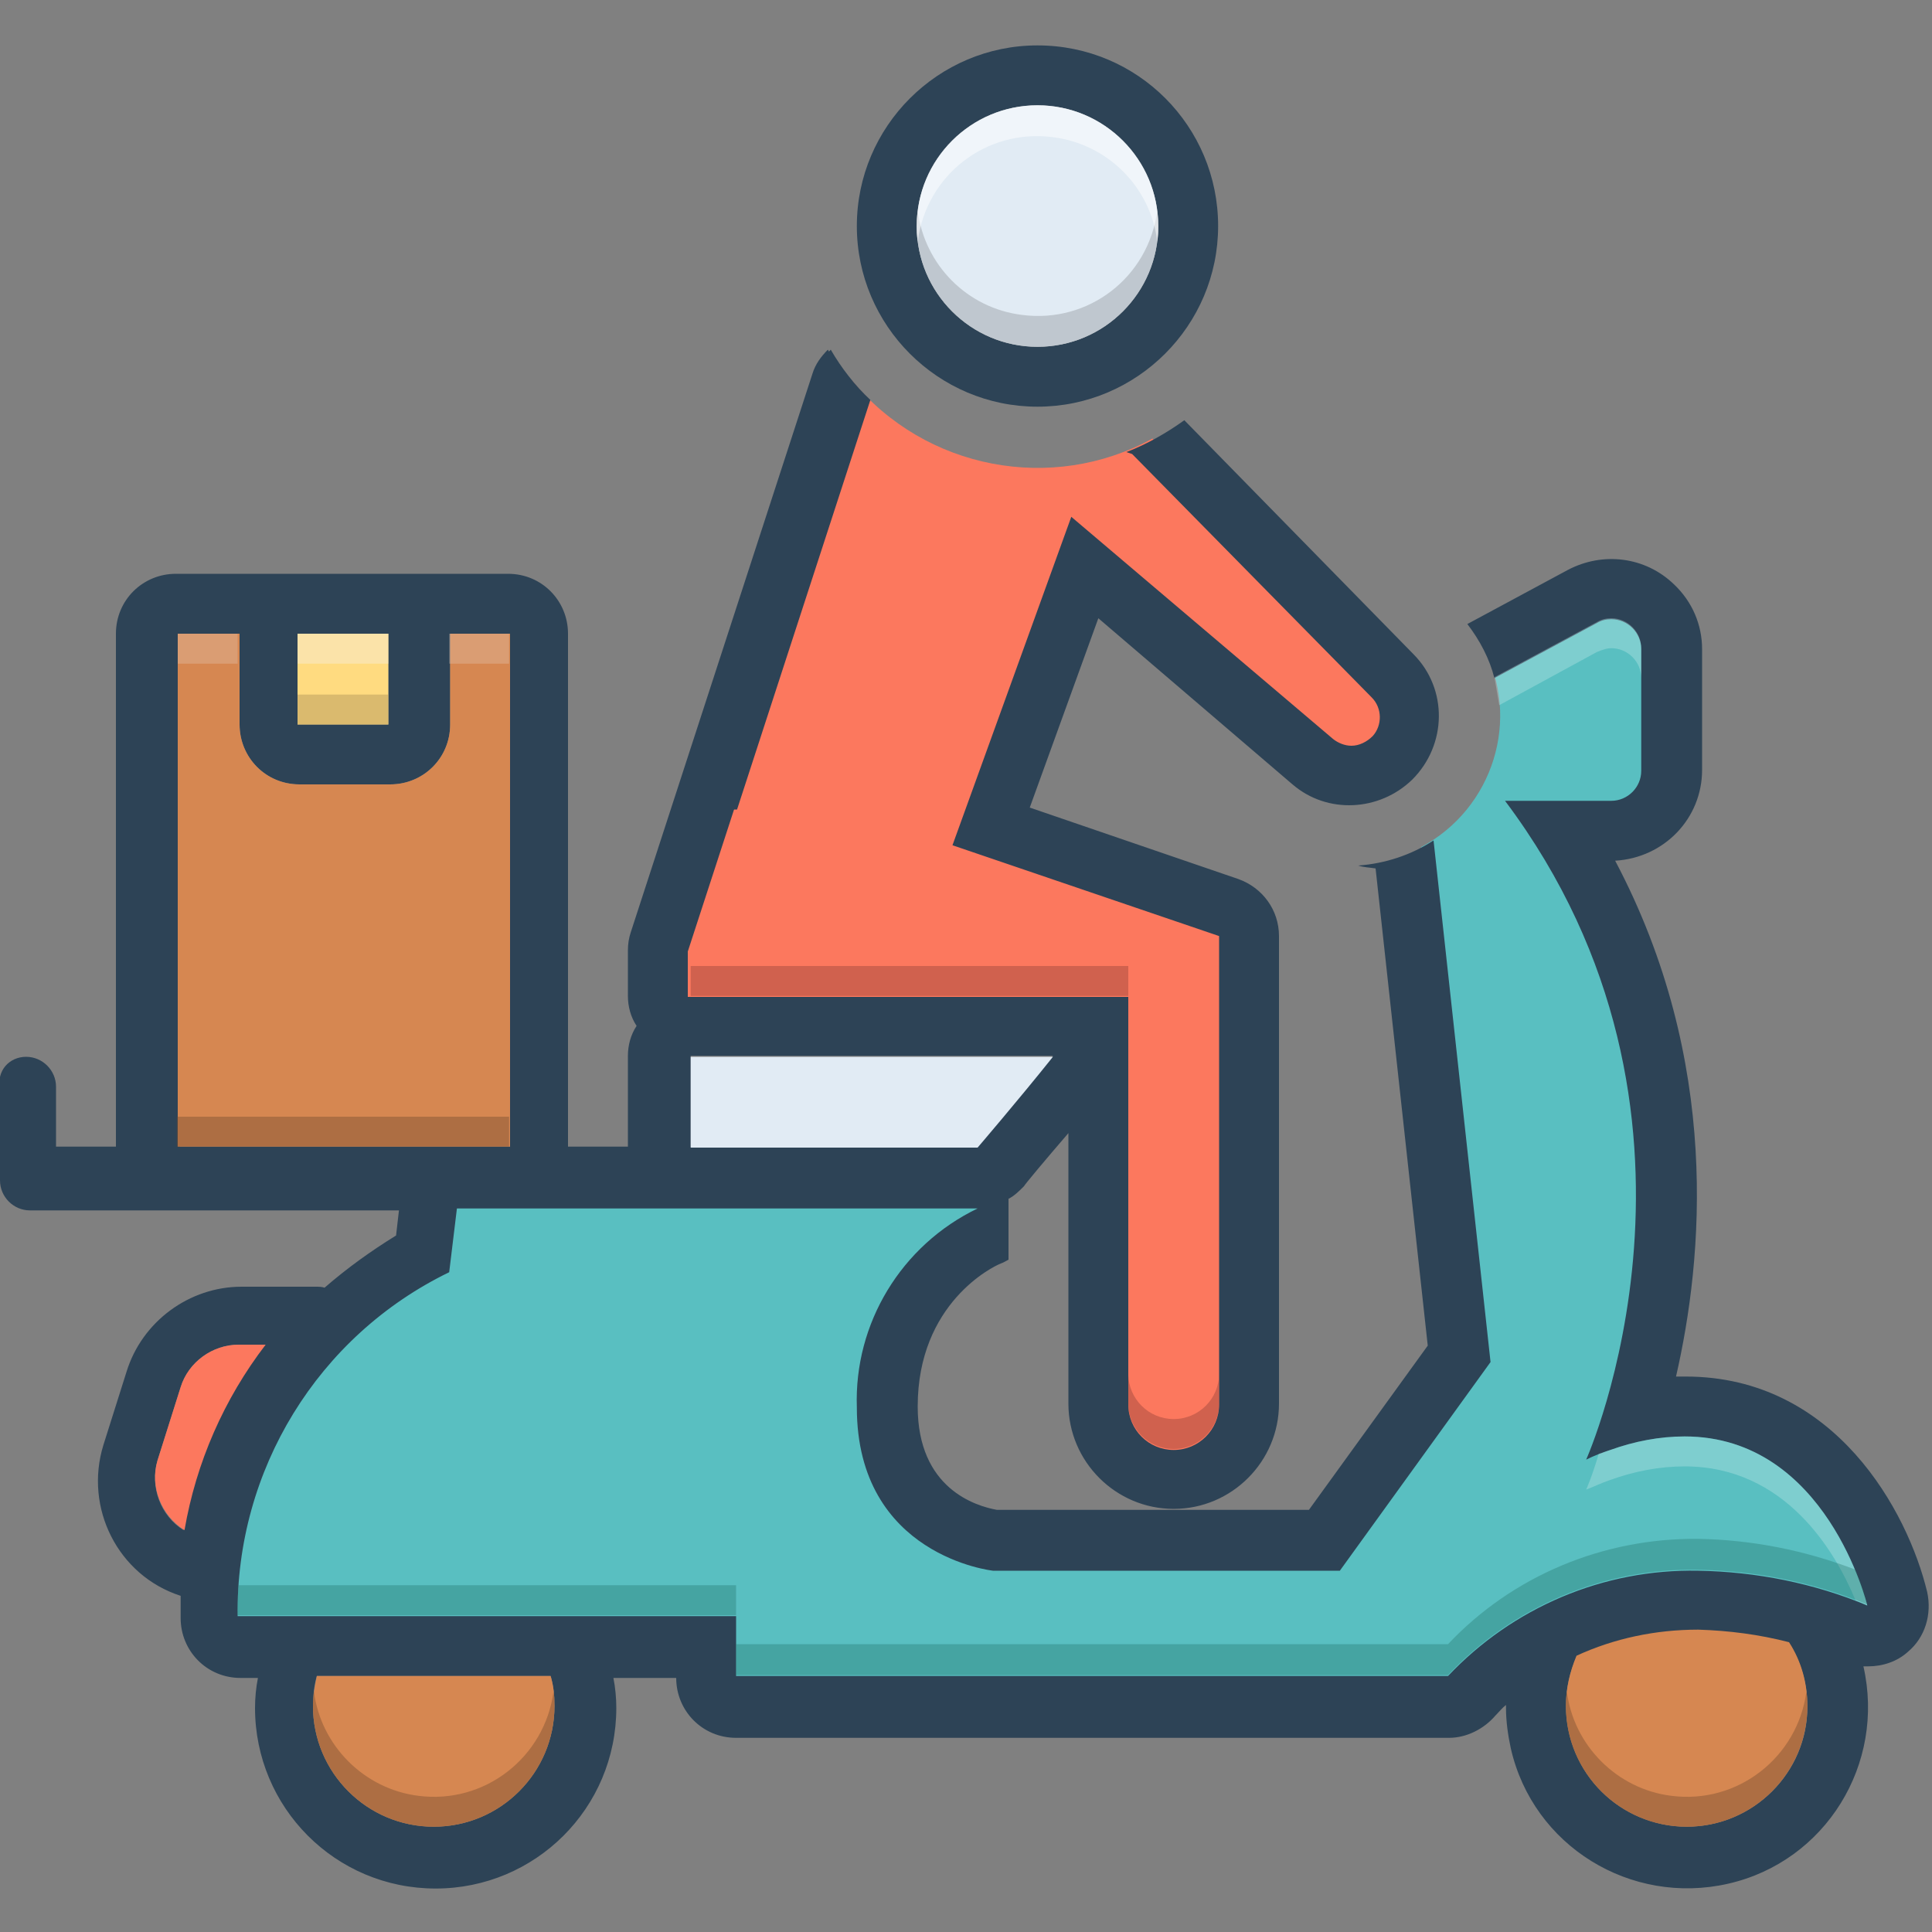 <?xml version="1.0" encoding="utf-8"?>
<!-- Generator: Adobe Illustrator 24.3.0, SVG Export Plug-In . SVG Version: 6.00 Build 0)  -->
<svg version="1.1" id="delivery" xmlns="http://www.w3.org/2000/svg" xmlns:xlink="http://www.w3.org/1999/xlink" x="0px" y="0px"
	 viewBox="0 0 200 200" style="enable-background:new 0 0 200 200;" xml:space="preserve">
<rect x="0" y="0" width="200" height="200" fill="#808080" stroke="none"/>
<style type="text/css">
	.st0{fill:#59BFC1;}
	.st1{fill:#FC785E;}
	.st2{fill:#2D4356;}
	.st3{fill:#E1EBF4;}
	.st4{fill:#FFDB80;}
	.st5{fill:#D68751;}
	.st6{opacity:0.3;fill:#D6F2F2;enable-background:new    ;}
	.st7{opacity:0.5;fill:#9FA5AA;enable-background:new    ;}
	.st8{opacity:0.5;fill:#FFFFFF;enable-background:new    ;}
	.st9{opacity:0.45;fill:#AD9359;enable-background:new    ;}
	.st10{opacity:0.3;fill:#E5D0C3;enable-background:new    ;}
	.st11{opacity:0.5;fill:#F9EDD2;enable-background:new    ;}
	.st12{opacity:0.4;fill:#72492D;enable-background:new    ;}
	.st13{opacity:0.5;fill:#A54B3F;enable-background:new    ;}
	.st14{opacity:0.3;fill:#18665C;enable-background:new    ;}
</style>
<path class="st0" d="M23.1,170h50.1l2,5.6h76.4c18.8-20.1,39.8-5.5,39.8-5.5l4.4-2.6c-3.9-25.7-26-22.1-26-22.1s-2.7,5.2,2-17.3
	s-9.6-42.3-9.6-42.3l10-2.6l0.9-17.1l-3.9-6.6l-15.8,7.3c0.1,0,0.1,0.1,0.1,0.1c4,7.5,1.1,16.8-6.4,20.8l5.1,50.7l-14.3,21.5h-26.8
	c0,0-17,2.4-20.1-11.7c-3.1-14,12.3-18.7,12.3-18.7V121c0,0-35.5,2.3-35.5,0s-25,0-25,0v8.7C19,148.7,23,170,23.1,170z"/>
<path class="st1" d="M66.7,95.6l1.8,9.6h44.7v41.4l8.8,8l6.1-6.2l1-53.1l-24.8-9.4l8-27.9l27.8,22.1l6.2-7.6l-27-27.1
	c-10.4,5.7-23.5,3.2-31.1-6L66.7,95.6z"/>
<path class="st2" d="M88.7,23.4c0,10.3,8.4,18.7,18.7,18.7s18.7-8.4,18.7-18.7s-8.3-18.7-18.7-18.7C97.1,4.7,88.7,13.1,88.7,23.4z
	 M94.9,23.4c0-6.9,5.6-12.5,12.5-12.5s12.5,5.6,12.5,12.5s-5.6,12.5-12.5,12.5S94.9,30.3,94.9,23.4z"/>
<path class="st3" d="M107.4,10.9c6.9,0,12.5,5.6,12.5,12.5s-5.6,12.5-12.5,12.5s-12.5-5.6-12.5-12.5S100.5,10.9,107.4,10.9z"/>
<path class="st2" d="M0,112.8l0,9.4c0,1.7,1.4,3.1,3.1,3.1h38.2l-0.3,2.6c-2.6,1.6-5.1,3.4-7.4,5.4c-0.3-0.1-0.6-0.1-0.9-0.1H25
	c-5.4,0-10.3,3.6-11.9,8.8l-2.4,7.6c-2,6.5,1.5,13.5,8,15.6c0,0.8,0,1.5,0,2.3l0,0c0,3.4,2.7,6.2,6.2,6.2h1.8
	c-0.2,1-0.3,2.1-0.3,3.1c0,10.3,8.3,18.7,18.7,18.7c10.3,0,18.7-8.3,18.7-18.7c0-1-0.1-2.1-0.3-3.1H70l0,0c0,3.4,2.7,6.2,6.2,6.2
	H150c1.8,0,3.6-0.9,4.8-2.3c0.4-0.4,0.7-0.8,1.1-1.1c0,0.1,0,0.2,0,0.3c0,1.4,0.2,2.8,0.5,4.2c2.3,10.1,12.4,16.3,22.5,14
	c10.1-2.3,16.3-12.4,14-22.5c0.2,0,0.3,0,0.5,0c1.5,0,3-0.5,4.1-1.5c1.8-1.5,2.5-3.9,2-6.2c-2-8.3-9.5-22.3-25-22.3
	c-0.4,0-0.7,0-1,0c2.8-12.2,4.7-32.6-6.3-53.4c5.1-0.3,9-4.4,9-9.4V67.2c0-2.5-1-4.9-2.9-6.7c-3-2.9-7.4-3.4-11-1.5l-10.4,5.6
	c1.3,1.7,2.3,3.6,2.8,5.6l10.6-5.7c0.5-0.3,1-0.4,1.5-0.4c1.7,0,3.1,1.4,3.1,3.1v12.6c0,1.7-1.4,3.1-3.1,3.1h-11
	c24.4,32.5,8.4,68.2,8.4,68.2c0.8-0.4,1.6-0.7,2.5-1c2.5-0.9,5.1-1.4,7.7-1.4c14.7,0,18.9,17.5,18.9,17.5
	c-5.5-2.3-11.5-3.5-17.5-3.6c-9.8-0.2-19.2,3.8-25.9,10.9H76.2v-6.2H24.6c-0.2-15.1,8.3-29,21.9-35.6l0.8-6.6h53.9
	c-7.9,3.8-12.8,11.9-12.5,20.6c0,15.4,14.1,16.9,14.1,16.9h35.9l15.6-21.6l-5.9-54c-2.3,1.5-5,2.4-7.8,2.6c0.6,0.2,1.2,0.2,1.8,0.3
	l5.4,49.4l-12.3,17h-32.3c-2.2-0.4-8.2-2.2-8.2-10.7c0-10.7,7.8-14.5,8.6-14.8c0.3-0.1,0.6-0.3,0.8-0.4v-6.3
	c0.6-0.3,1.1-0.8,1.6-1.3c0.1-0.2,2.1-2.6,4.6-5.5v28c0,6,4.9,10.9,10.9,10.9s10.9-4.9,10.9-10.9V96.9c0-2.7-1.7-5-4.2-5.9
	l-21.6-7.4l7.1-19.6l20.1,17.2c3.6,3.1,9,2.8,12.4-0.5c3.6-3.6,3.7-9.4,0.1-13l-23.7-24.2c-1.8,1.3-3.9,2.5-6,3.3l0.6,0.2L142,72.2
	c1.1,1.1,1.1,2.9,0.1,4l0,0c-0.6,0.6-1.4,1-2.2,1c-0.7,0-1.4-0.3-1.9-0.7l-27.1-23l-12.3,34l27.6,9.4v48.5c0,2.6-2.1,4.7-4.7,4.7
	s-4.7-2.1-4.7-4.7v-42.2H71.2v-4.7l18.6-57.1c-1.6-1.5-3-3.3-4.1-5.2c-0.7,0.7-1.3,1.5-1.6,2.5L65.3,96.5c-0.2,0.6-0.3,1.2-0.3,1.9
	v4.7c0,1.1,0.3,2.2,0.9,3.1c-0.6,0.9-0.9,2-0.9,3.1v9.4h-6.2V65.6l0,0c0-3.4-2.7-6.2-6.2-6.2H18.2l0,0c-3.4,0-6.2,2.7-6.2,6.2v53.1
	H5.8v-6.2c0-1.7-1.4-3.1-3.1-3.1C1,109.4-0.4,110.8,0,112.8z M71.5,109.3H109c-3.6,4.5-7.8,9.4-7.8,9.4H71.5V109.3z M169.5,188
	c-6.3-2.8-9.1-10.2-6.3-16.5c3.9-1.8,8.2-2.7,12.6-2.7c3.2,0.1,6.3,0.5,9.4,1.3c1.3,2,1.9,4.3,1.9,6.6c0,6.8-5.6,12.4-12.5,12.4
	C172.8,189.1,171.1,188.7,169.5,188z M44.9,189.1c-6.9,0-12.5-5.6-12.5-12.5c0-1,0.1-2.1,0.4-3.1H57c0.3,1,0.4,2,0.4,3.1l0,0
	C57.4,183.5,51.8,189.1,44.9,189.1L44.9,189.1z M27.4,139.2c-4.3,5.6-7.2,12.2-8.4,19.2c-2.4-1.5-3.5-4.5-2.7-7.2l2.4-7.6
	c0.8-2.6,3.3-4.4,6-4.4H27.4z M40.2,75h-9.4v-9.4h9.4V75z M18.6,118.7V65.6h6.2V75l0,0c0,3.4,2.7,6.2,6.2,6.2h9.4l0,0
	c3.4,0,6.2-2.7,6.2-6.2v-9.4h6.2v53.1H18.4H18.6z"/>
<path class="st1" d="M16.3,151.2l2.4-7.6c0.8-2.6,3.3-4.4,6-4.4h2.8c-4.3,5.6-7.2,12.2-8.4,19.2C16.7,156.9,15.5,153.9,16.3,151.2z"
	/>
<path class="st2" d="M69.7,83.8h6.6l13.8-42.4c-1.6-1.5-3-3.3-4.1-5.2c-0.7,0.7-1.3,1.5-1.6,2.5l-14.7,45V83.8z"/>
<path class="st3" d="M109,109.4c-3.6,4.5-7.8,9.4-7.8,9.4H71.5v-9.4H109z"/>
<path class="st4" d="M40.2,75h-9.4v-9.4h9.4V75z"/>
<path class="st5" d="M24.8,65.6V75l0,0c0,3.4,2.7,6.2,6.2,6.2h9.4l0,0c3.4,0,6.2-2.7,6.2-6.2v-9.4h6.2v53.1H18.4V65.6H24.8z
	 M32.8,173.5H57c0.3,1,0.4,2,0.4,3.1c0,6.9-5.6,12.5-12.5,12.5s-12.5-5.6-12.5-12.5C32.4,175.5,32.6,174.5,32.8,173.5z M163.2,171.4
	c3.9-1.8,8.2-2.7,12.6-2.7c3.2,0.1,6.3,0.5,9.4,1.3c1.3,2,1.9,4.3,1.9,6.6c0,6.9-5.6,12.5-12.5,12.5c-6.9,0-12.5-5.6-12.5-12.5
	C162.1,174.8,162.5,173.1,163.2,171.4z"/>
<path class="st6" d="M154.7,70.1l10.6-5.7c0.5-0.3,1-0.4,1.5-0.4c1.7,0,3.1,1.4,3.1,3.1v3.1c0-1.7-1.4-3.1-3.1-3.1
	c-0.5,0-1,0.2-1.5,0.4L155.2,73L154.7,70.1z M165.5,150.5c0.4-0.1,0.8-0.3,1.2-0.4c2.5-0.9,5.1-1.4,7.7-1.4
	c14.7,0,18.9,17.5,18.9,17.5c-0.4-0.2-0.8-0.4-1.2-0.5c-2.1-5.1-7.3-13.9-17.7-13.9c-2.6,0-5.2,0.5-7.7,1.4c-0.9,0.3-1.7,0.7-2.5,1
	C164.2,154.2,164.8,152.9,165.5,150.5z"/>
<path class="st7" d="M95,21.8c0.7,5.6,5.1,10.1,10.8,10.8c6.9,0.9,13.1-3.9,14-10.8c0.1,0.6,0.1,1.1,0.1,1.6
	c0,6.9-5.6,12.5-12.5,12.5s-12.5-5.6-12.5-12.5C94.9,22.9,94.9,22.4,95,21.8z"/>
<path class="st8" d="M107.4,10.9c6.9,0,12.5,5.6,12.5,12.5c0,0.6,0,1.1-0.1,1.6c-0.7-5.7-5.2-10.1-10.8-10.8
	c-6.9-0.9-13.1,3.9-14,10.8c-0.1-0.6-0.1-1.1-0.1-1.6C94.9,16.5,100.5,10.9,107.4,10.9z"/>
<path class="st9" d="M40.2,75h-9.4v-3.1h9.4V75z"/>
<path class="st10" d="M52.7,68.7h-6.2v-3.1h6.2V68.7z M24.6,68.7h-6.2v-3.1h6.2V68.7z"/>
<path class="st11" d="M40.2,68.7h-9.4v-3.1h9.4V68.7z"/>
<path class="st12" d="M52.7,118.7H18.3v-3.1h34.4V118.7z"/>
<path class="st13" d="M116.8,103.1H71.5V100h45.3V103.1z M121.5,146.9c2.6,0,4.7-2.1,4.7-4.7v3.1c0,2.6-2.1,4.7-4.7,4.7
	s-4.7-2.1-4.7-4.7v-3.1C116.8,144.8,118.9,146.9,121.5,146.9z"/>
<path class="st14" d="M76.2,170.2h73.7c6.7-7.1,16.1-11,25.9-10.9c5.6,0.1,11.1,1.2,16.3,3.2c0.5,1.2,0.9,2.4,1.2,3.6
	c-5.5-2.3-11.5-3.5-17.5-3.6c-9.8-0.2-19.2,3.8-25.9,10.9H76.2V170.2L76.2,170.2z M24.7,164.1h51.5v3.1H24.6
	C24.6,166.1,24.6,165.1,24.7,164.1z"/>
<path class="st12" d="M32.5,175.1c0.7,5.6,5.2,10.1,10.8,10.8c6.9,0.9,13.1-4,14-10.8c0.1,0.5,0.1,1,0.1,1.5
	c0,6.9-5.6,12.5-12.5,12.5s-12.5-5.6-12.5-12.5C32.4,176,32.4,175.5,32.5,175.1z M162.2,175.1c0.7,5.6,5.2,10.1,10.8,10.8
	c6.9,0.9,13.1-4,14-10.8c0.1,0.5,0.1,1,0.1,1.5c0,6.9-5.6,12.5-12.5,12.5c-6.9,0-12.5-5.6-12.5-12.5
	C162.1,176.1,162.1,175.5,162.2,175.1z"/>
</svg>
